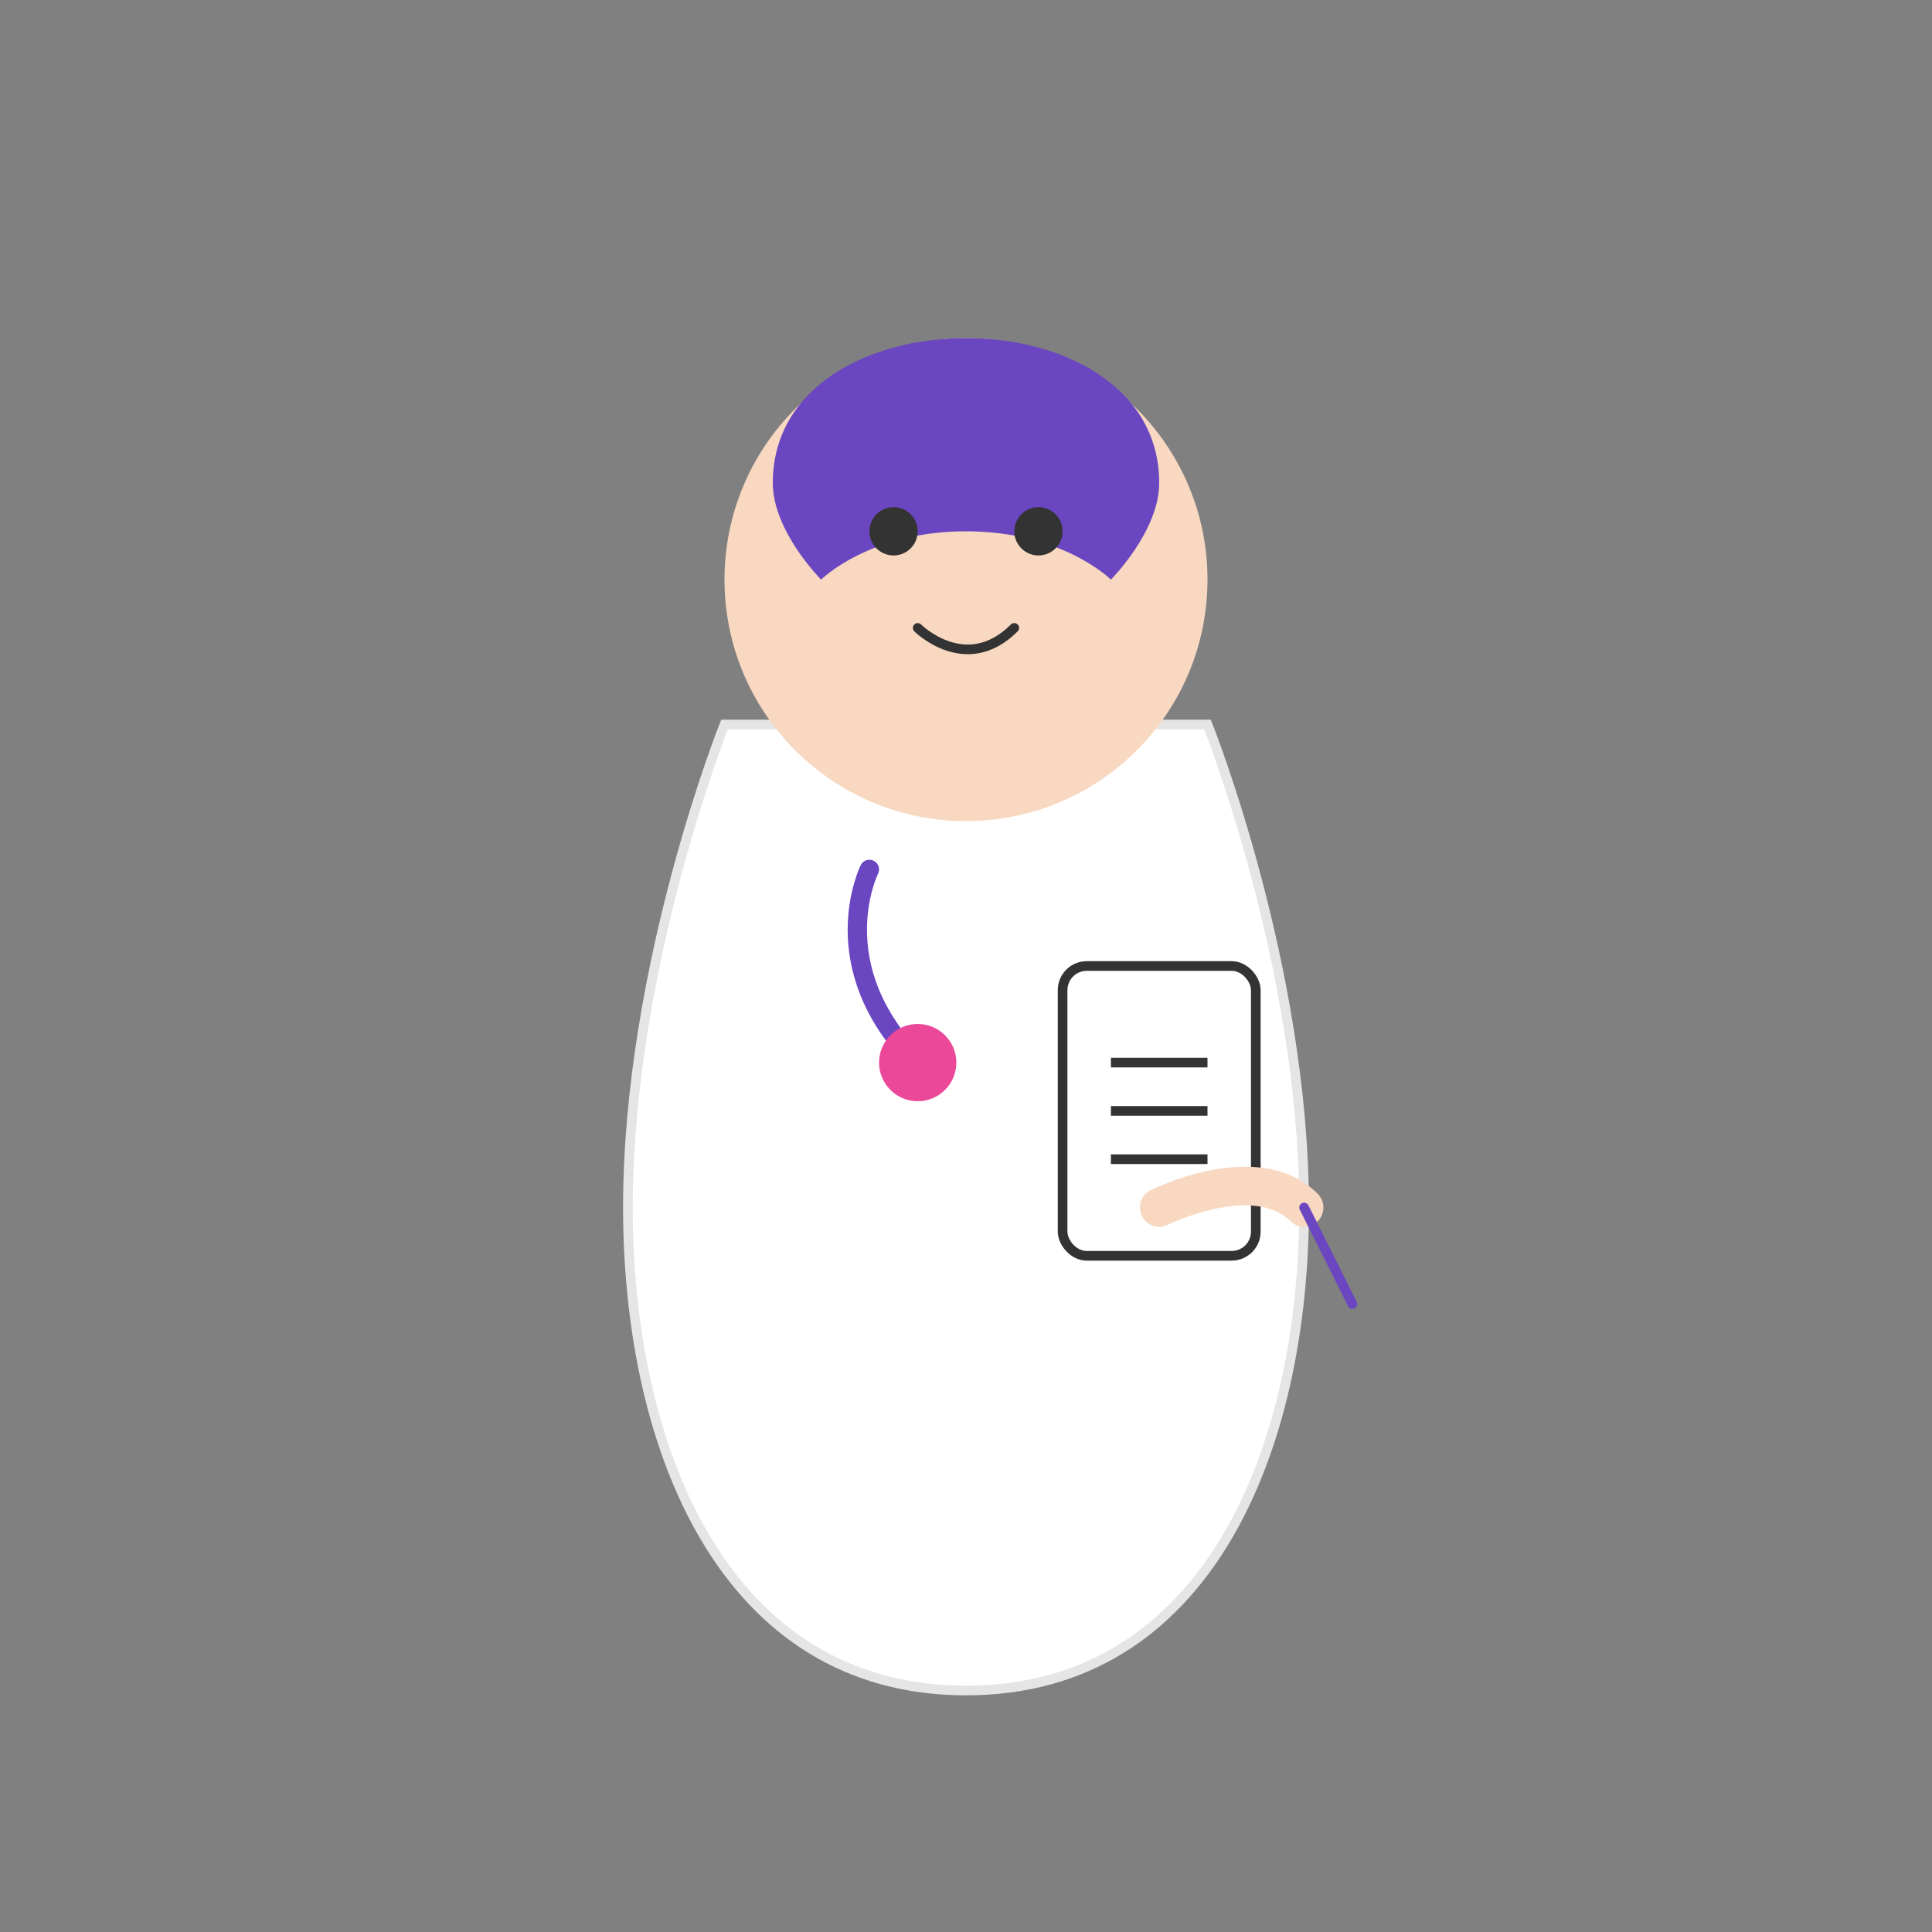 <svg width="400" height="400" viewBox="0 0 400 400" fill="none" xmlns="http://www.w3.org/2000/svg">
  <rect x="0" y="0" width="400" height="400" fill="#808080" stroke="none"/>
  <!-- Doctor's coat -->
  <path d="M150 150C150 150 130 200 130 250C130 300 150 350 200 350C250 350 270 300 270 250C270 200 250 150 250 150L150 150Z" fill="white" stroke="#e5e5e5" stroke-width="2"/>
  
  <!-- Doctor's head -->
  <circle cx="200" cy="120" r="50" fill="#f8d8c0"/>
  
  <!-- Doctor's hair -->
  <path d="M160 100C160 80 180 70 200 70C220 70 240 80 240 100C240 110 230 120 230 120C230 120 220 110 200 110C180 110 170 120 170 120C170 120 160 110 160 100Z" fill="#6b46c1"/>
  
  <!-- Doctor's face features -->
  <circle cx="185" cy="110" r="5" fill="#333"/>
  <circle cx="215" cy="110" r="5" fill="#333"/>
  <path d="M190 130C190 130 200 140 210 130" stroke="#333" stroke-width="2" stroke-linecap="round"/>
  
  <!-- Stethoscope -->
  <path d="M180 180C180 180 170 200 190 220" stroke="#6b46c1" stroke-width="4" stroke-linecap="round"/>
  <circle cx="190" cy="220" r="8" fill="#ec4899"/>
  
  <!-- Clipboard -->
  <rect x="220" y="200" width="40" height="60" rx="5" fill="white" stroke="#333" stroke-width="2"/>
  <line x1="230" y1="220" x2="250" y2="220" stroke="#333" stroke-width="2"/>
  <line x1="230" y1="230" x2="250" y2="230" stroke="#333" stroke-width="2"/>
  <line x1="230" y1="240" x2="250" y2="240" stroke="#333" stroke-width="2"/>
  
  <!-- Hand writing -->
  <path d="M240 250C240 250 260 240 270 250" stroke="#f8d8c0" stroke-width="8" stroke-linecap="round"/>
  <path d="M270 250L280 270" stroke="#6b46c1" stroke-width="2" stroke-linecap="round"/>
</svg>